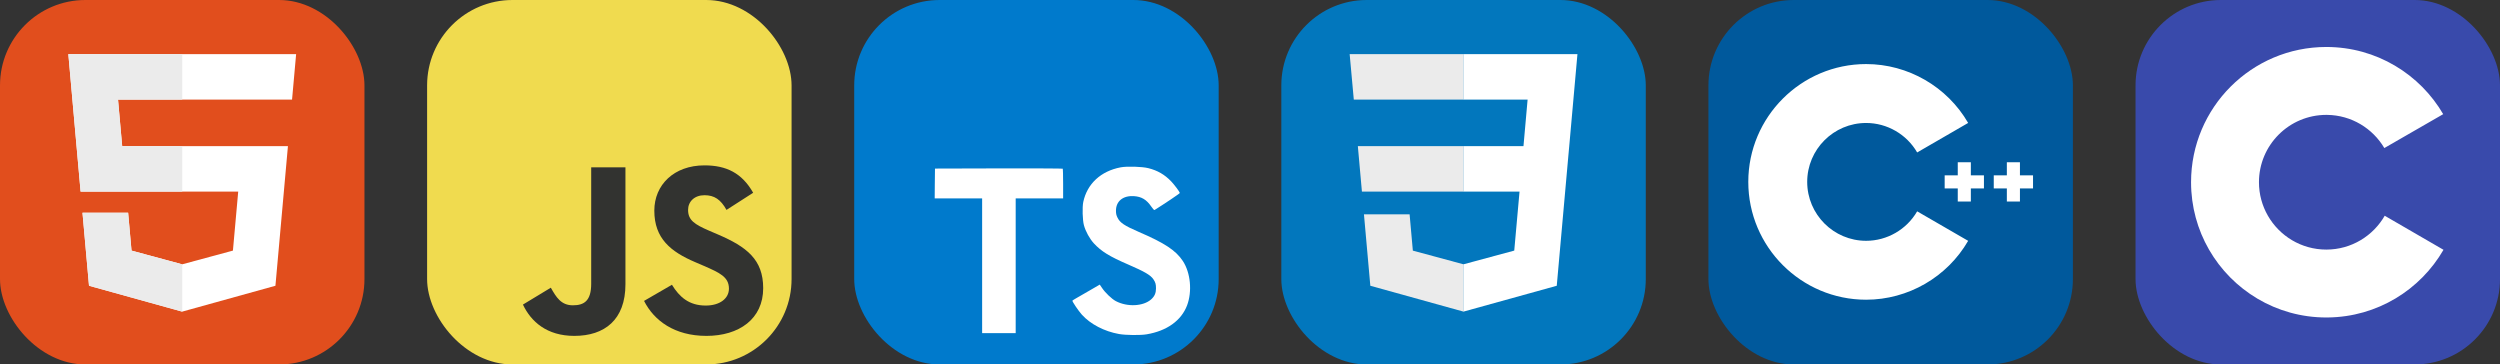 <svg xmlns="http://www.w3.org/2000/svg" xmlns:xlink="http://www.w3.org/1999/xlink" width="329.25" height="48"
    viewBox="0 0 1756 256" fill="none" version="1.1">

    <rect x="0" y="0" width="1756" height="256" fill="#333333" stroke="none"/>

    <g transform="translate(0, 0)">
        <svg xmlns="http://www.w3.org/2000/svg" width="256" height="256" fill="none" viewBox="0 0 256 256">
            <rect width="256" height="256" fill="#E14E1D" rx="60" />
            <path fill="#fff"
                d="M48 38L56.61 134.593H167.32L163.605 176.023L127.959 185.661L92.38 176.037L90.001 149.435H57.939L62.524 200.716L127.951 218.888L193.461 200.716L202.244 102.655H85.824L82.901 69.945H205.041H205.139L208 38H48Z" />
            <path fill="#EBEBEB" d="M128 38H48L56.61 134.593H128V102.655H85.824L82.901 69.945H128V38Z" />
            <path fill="#EBEBEB"
                d="M128 185.647L127.959 185.661L92.38 176.037L90.001 149.435H57.939L62.524 200.716L127.951 218.888L128 218.874V185.647Z" />
        </svg>
    </g>

    <g transform="translate(300, 0)">
        <svg xmlns="http://www.w3.org/2000/svg" width="256" height="256" viewBox="0 0 256 256" fill="none">
            <rect width="256" height="256" rx="60" fill="#F0DB4F" />
            <path
                d="M67.312 213.932L86.903 202.076C90.682 208.777 94.12 214.447 102.367 214.447C110.272 214.447 115.256 211.355 115.256 199.327V117.529H139.314V199.667C139.314 224.584 124.708 235.926 103.398 235.926C84.153 235.926 72.982 225.959 67.311 213.93"
                fill="#323330" />
            <path
                d="M152.381 211.354L171.969 200.013C177.126 208.434 183.828 214.62 195.684 214.62C205.653 214.62 212.009 209.636 212.009 202.762C212.009 194.514 205.479 191.592 194.481 186.782L188.468 184.203C171.111 176.815 159.597 167.535 159.597 147.945C159.597 129.901 173.345 116.153 194.826 116.153C210.12 116.153 221.118 121.481 229.022 135.4L210.291 147.429C206.166 140.04 201.7 137.119 194.826 137.119C187.78 137.119 183.312 141.587 183.312 147.429C183.312 154.646 187.78 157.568 198.09 162.037L204.104 164.614C224.553 173.379 236.067 182.313 236.067 202.418C236.067 224.072 219.055 235.928 196.2 235.928C173.861 235.928 159.426 225.274 152.381 211.354"
                fill="#323330" />
        </svg>

    </g>

    <g transform="translate(600, 0)">
        <svg xmlns="http://www.w3.org/2000/svg" width="256" height="256" fill="none" viewBox="0 0 256 256">
            <rect width="256" height="256" fill="#007ACC" rx="60" />
            <path fill="#fff"
                d="M56.611 128.849L56.53 139.333H73.19H89.85L89.85 186.673V234.012H101.635H113.419V186.673L113.419 139.333H130.079H146.739V129.052C146.739 123.363 146.618 118.609 146.455 118.487C146.333 118.325 126.056 118.243 101.472 118.284L56.733 118.406L56.611 128.849Z" />
            <path fill="#fff"
                d="M206.567 118.108C213.068 119.734 218.026 122.619 222.577 127.332C224.934 129.852 228.428 134.444 228.713 135.541C228.794 135.866 217.66 143.343 210.915 147.528C210.671 147.691 209.695 146.634 208.598 145.009C205.307 140.214 201.853 138.141 196.57 137.776C188.809 137.247 183.811 141.311 183.852 148.097C183.852 150.088 184.136 151.266 184.949 152.892C186.655 156.427 189.825 158.54 199.781 162.847C218.107 170.731 225.949 175.932 230.826 183.327C236.271 191.576 237.49 204.742 233.792 214.535C229.729 225.181 219.651 232.414 205.469 234.812C201.081 235.584 190.678 235.462 185.965 234.609C175.684 232.78 165.932 227.701 159.918 221.037C157.561 218.436 152.969 211.65 153.254 211.162C153.375 211 154.432 210.35 155.61 209.659C156.748 209.009 161.056 206.53 165.119 204.173L172.474 199.906L174.018 202.182C176.172 205.473 180.885 209.984 183.73 211.487C191.897 215.795 203.113 215.185 208.639 210.228C210.996 208.074 211.971 205.839 211.971 202.548C211.971 199.581 211.605 198.281 210.061 196.046C208.07 193.202 204.007 190.804 192.466 185.806C179.26 180.117 173.571 176.582 168.37 170.974C165.363 167.724 162.518 162.522 161.34 158.174C160.365 154.558 160.121 145.496 160.893 141.839C163.615 129.08 173.246 120.181 187.143 117.539C191.654 116.686 202.137 117.011 206.567 118.108Z" />
        </svg>
    </g>

    <g transform="translate(900, 0)">
        <svg xmlns="http://www.w3.org/2000/svg" width="256" height="256" viewBox="0 0 256 256" fill="none">
            <rect width="256" height="256" rx="60" fill="#0277BD" />
            <path d="M53.753 102.651L56.615 134.593H128.096V102.651H53.753Z" fill="#EBEBEB" />
            <path d="M128.095 38H127.985H48L50.904 69.942H128.095V38Z" fill="#EBEBEB" />
            <path
                d="M128.095 218.841V185.608L127.955 185.645L92.381 176.04L90.107 150.564H72.821H58.042L62.517 200.718L127.948 218.882L128.095 218.841Z"
                fill="#EBEBEB" />
            <path
                d="M167.318 134.593L163.61 176.019L127.985 185.635V218.866L193.468 200.718L193.948 195.321L201.454 111.229L202.233 102.651L208 38H127.985V69.942H172.994L170.088 102.651H127.985V134.593H167.318Z"
                fill="white" />
        </svg>

    </g>

    <g transform="translate(1200, 0)">
        <svg xmlns="http://www.w3.org/2000/svg" width="256" height="256" fill="none" viewBox="0 0 256 256">
            <rect width="256" height="256" fill="#00599C" rx="60" />
            <path fill="#fff"
                d="M110.759 210.517C65.125 210.517 28 173.392 28 127.759C28 82.125 65.125 45 110.759 45C140.204 45 167.667 60.846 182.427 86.353L146.611 107.079C139.224 94.311 125.485 86.379 110.759 86.379C87.942 86.379 69.379 104.942 69.379 127.759C69.379 150.575 87.942 169.138 110.759 169.138C125.486 169.138 139.225 161.206 146.613 148.436L182.429 169.161C167.669 194.671 140.206 210.517 110.759 210.517Z" />
            <path fill="#fff"
                d="M193.517 123.161H184.321V113.965H175.127V123.161H165.931V132.356H175.127V141.552H184.321V132.356H193.517V123.161Z" />
            <path fill="#fff"
                d="M228 123.161H218.804V113.965H209.61V123.161H200.414V132.356H209.61V141.552H218.804V132.356H228V123.161Z" />
        </svg>
    </g>

    <g transform="translate(1500, 0)">
        <svg xmlns="http://www.w3.org/2000/svg" width="256" height="256" viewBox="0 0 256 256" fill="none">
            <rect width="256" height="256" rx="60" fill="#394AAB" />
            <path
                d="M134.001 33C169.144 33 199.828 52.086 216.262 80.456L216.102 80.183L174.753 103.991C166.607 90.198 151.672 80.889 134.54 80.698L134.001 80.695C107.875 80.695 86.695 101.874 86.695 127.999C86.695 136.543 88.972 144.552 92.933 151.469C101.088 165.704 116.416 175.306 134.001 175.306C151.693 175.306 167.109 165.582 175.222 151.195L175.025 151.54L216.311 175.458C200.057 203.588 169.794 222.615 135.059 222.994L134.001 223C98.746 223 67.975 203.796 51.582 175.276C43.579 161.353 39 145.212 39 127.999C39 75.533 81.532 33 134.001 33Z"
                fill="white" />
        </svg>

    </g>

</svg>